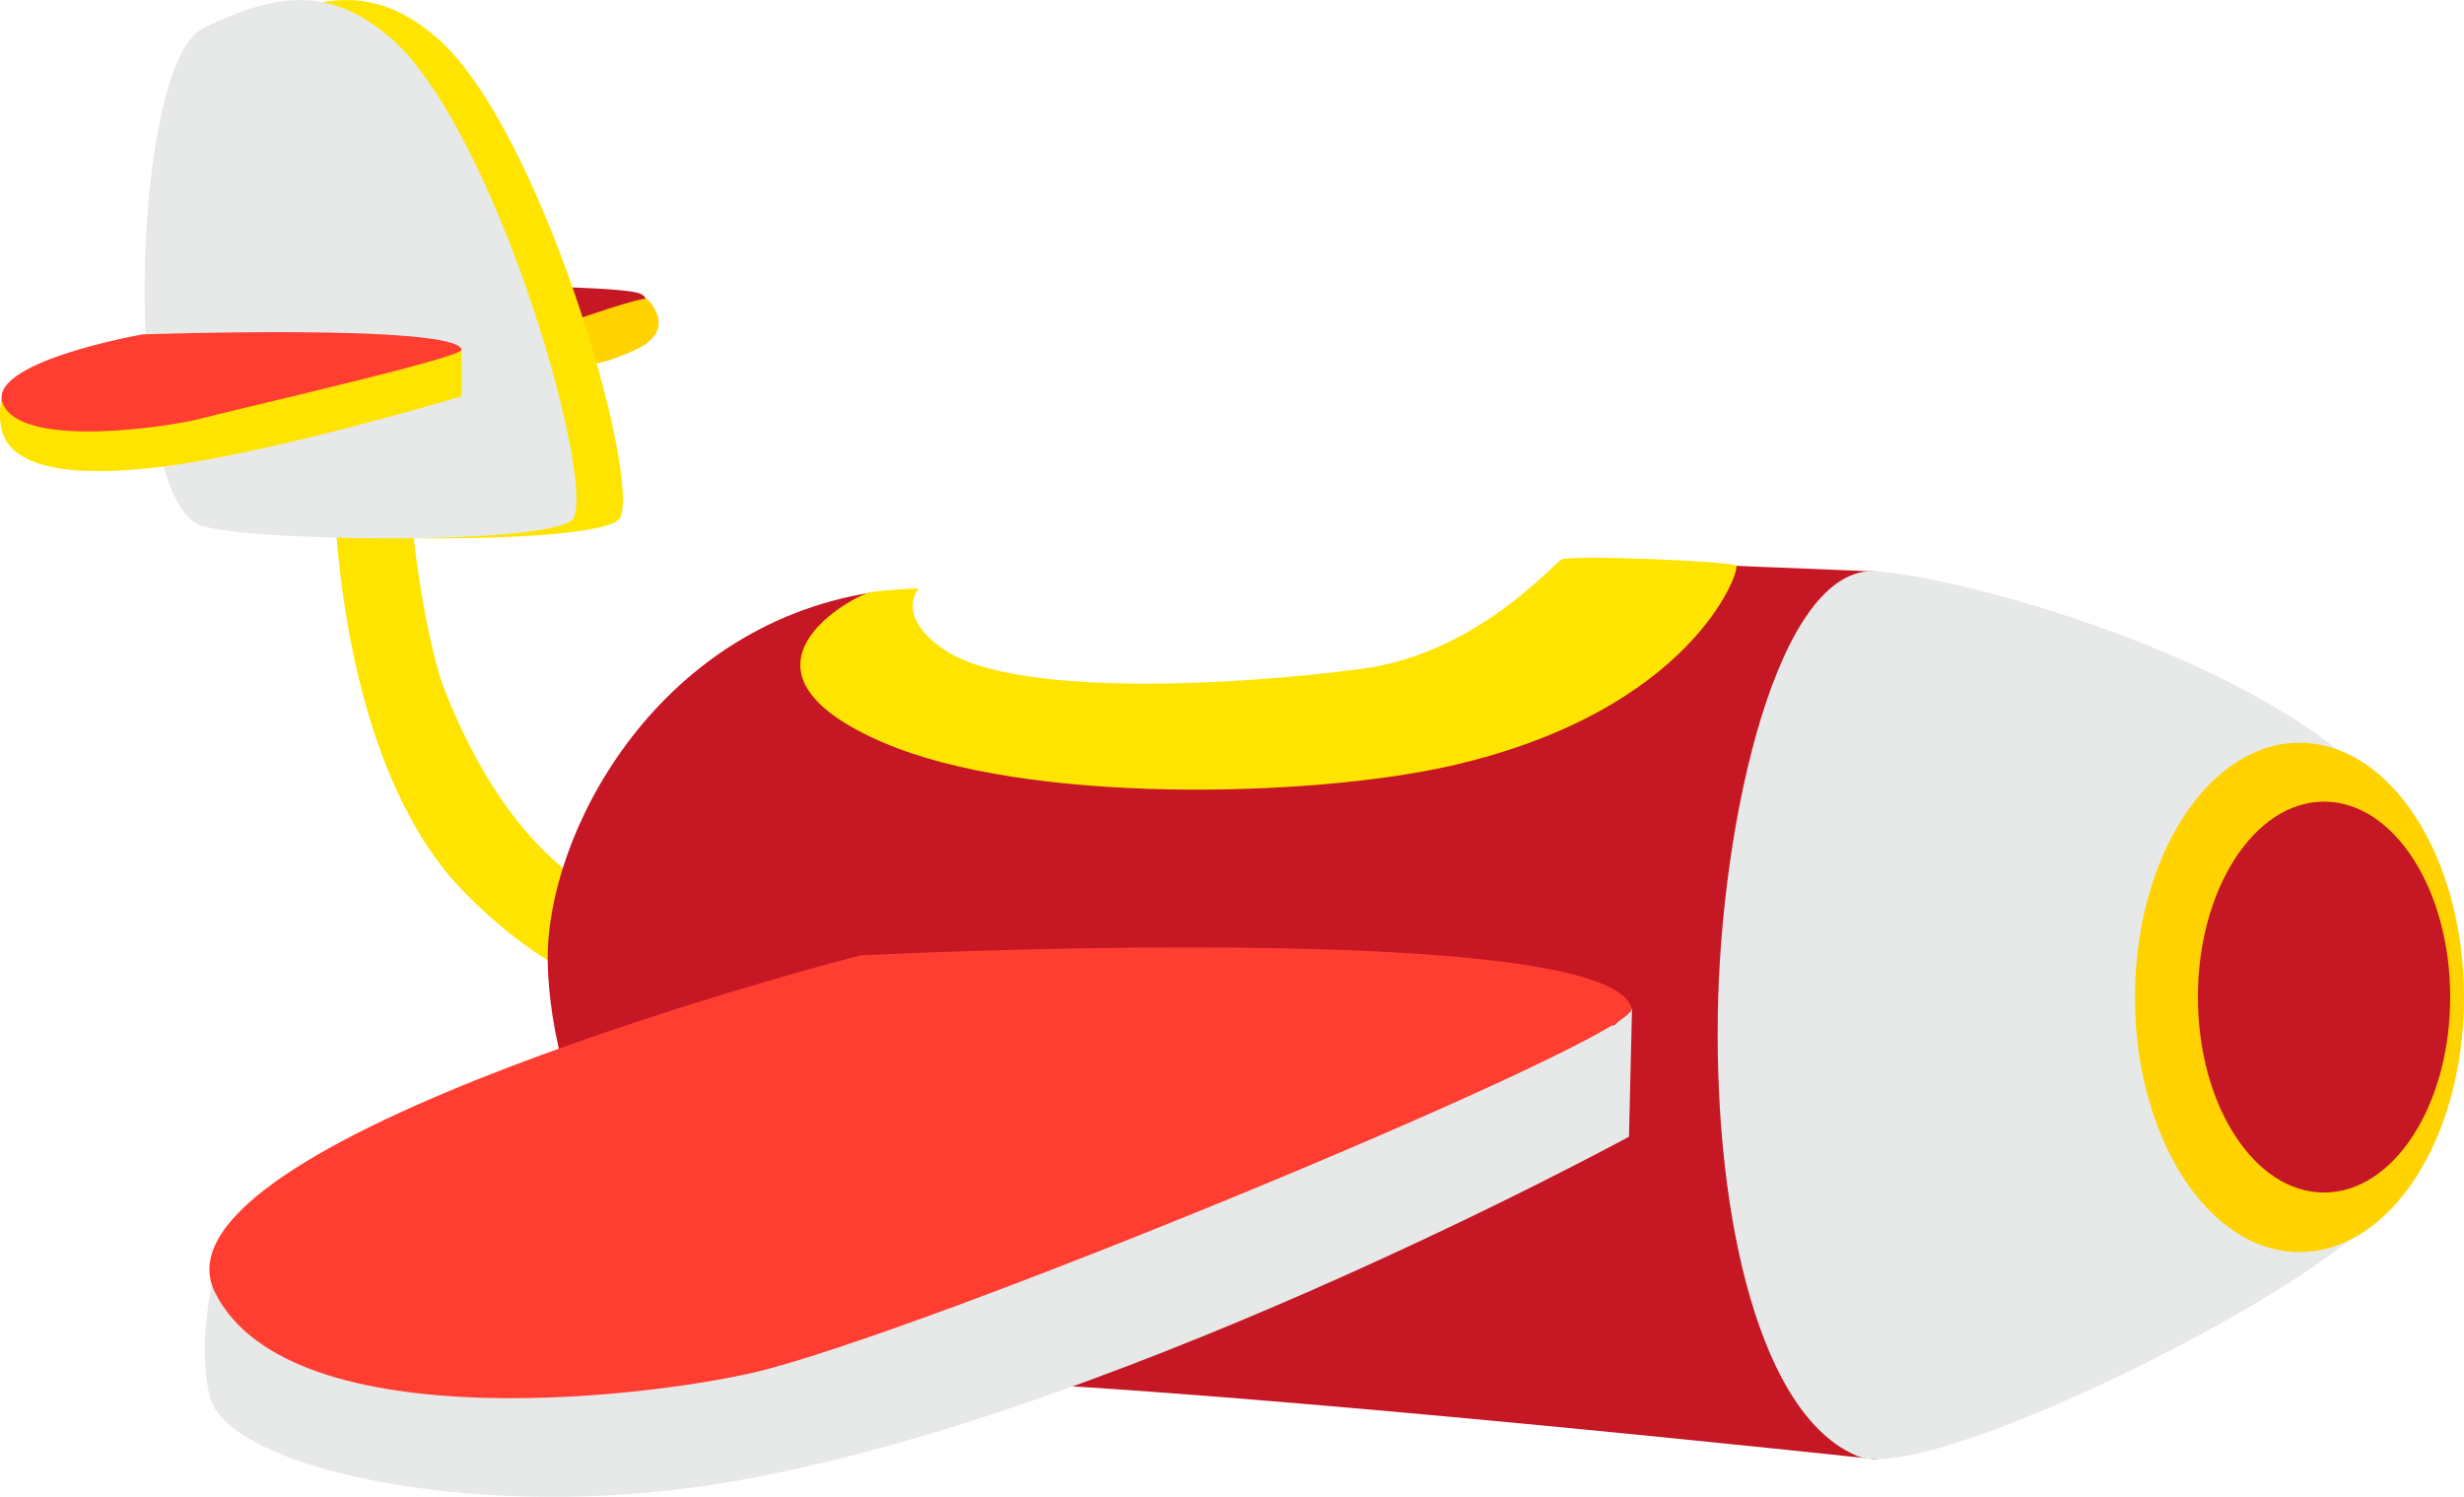 <?xml version="1.0" encoding="utf-8"?>
<!-- Generator: Adobe Illustrator 26.0.2, SVG Export Plug-In . SVG Version: 6.00 Build 0)  -->
<svg version="1.1" id="Layer_1" xmlns="http://www.w3.org/2000/svg" xmlns:xlink="http://www.w3.org/1999/xlink" x="0px" y="0px"
	 viewBox="0 0 732.4 444.9" style="enable-background:new 0 0 732.4 444.9;" xml:space="preserve">
<style type="text/css">
	.st0{fill:#FFE400;}
	.st1{fill:#C61824;}
	.st2{fill:#E7E9E9;}
	.st3{fill:#FFD200;}
	.st4{fill:#FF3E31;}
</style>
<path class="st0" d="M98.3,53.1c0,0-1.3,47.4,1.1,96.7c2.1,41.8,12.9,89.3,38.5,115.3c43.3,44,77.1,32.2,77.1,32.2l2.2-24.4
	c0,0-52.3,14-84.7-66.9c-5.6-14.1-10.4-45.2-11.7-71.5c-1.9-39-0.6-78.2-0.6-78.2L98.3,53.1z"/>
<path class="st1" d="M164.6,85.3c0,0,22.1,0.4,25.7,2s-0.1,3.8-0.1,3.8l-21.1,4.2L164.6,85.3z"/>
<path class="st1" d="M468.6,166.3l77.1,3.1l12,0.5v263.9c0,0-187.5-20.3-272.2-23.4c-95.9-3.5-122.2-84.9-122.7-124.8
	c-0.5-36.9,31.4-98.9,95.8-109.4c8.2-1.3,6.1,24.3,21.3,30.4c70.5,28.2,153.8,4.9,168.6-4.9C466.8,189.3,468.6,166.3,468.6,166.3z"
	/>
<path class="st0" d="M258.5,176.1c-4.2,0.8-46.4,22.7,3.7,44.5c42.8,18.6,127.1,16.5,168.8,7.1c72-16.3,86.3-58.1,85.1-59.5
	c-1.2-1.4-49.2-3.3-51.9-1.9c-2.7,1.4-25.1,27.9-59.3,32.5c-38.9,5.2-103.8,8.4-124.3-5.7c-14.8-10.2-7.5-18.2-7.5-18.2
	S262.7,175.3,258.5,176.1z"/>
<path class="st2" d="M704.7,362.8c-22.4,24.1-131.7,78.4-152.4,70.1c-28.9-11.6-42.6-70-41.7-131.1c0.8-57.7,17.8-134,47.1-132
	s145,33.7,163.4,86.2C730.3,282.5,735.9,329.2,704.7,362.8z"/>
<ellipse class="st3" cx="683.5" cy="296.5" rx="48.9" ry="75.7"/>
<ellipse class="st1" cx="690.8" cy="296.4" rx="37.5" ry="58.1"/>
<path class="st2" d="M485.1,299.8l-0.9,38.1c0,0-160.7,87.6-276.1,104c-70.2,10-140.8-5.9-145.8-26.9s4.8-50.1,4.8-50.1l412.8-60.2"
	/>
<path class="st4" d="M255.7,284c0,0-214.3,55.1-191.8,100.2s134.1,30.8,164.2,22.8c59.7-16,259-99.1,256.9-107.2
	C478.2,272.6,255.7,284,255.7,284z"/>
<path class="st3" d="M170.3,95.3c0,0,21.2-7.4,22.1-6.4c1.4,1.4,8.5,9.5-3.4,15s-15,4.2-15,4.2L170.3,95.3z"/>
<path class="st0" d="M74.3,8.3c-21.8,10.6-24.2,136.3-1.8,147.5c10.5,5.3,108.1,6.7,111.9-2c5.9-13.7-24-116.4-54.7-142.7
	C111.8-4.2,96.1-2.2,74.3,8.3z"/>
<path class="st2" d="M60.5,8.3c-21.8,10.6-24.2,136.3-1.8,147.5c10.5,5.3,108.1,6.7,111.9-2c5.9-13.7-24-116.4-54.7-142.7
	C97.9-4.2,82.2-2.2,60.5,8.3z"/>
<path class="st0" d="M137.2,103.9v13.9c0,0-53,16-87.2,20.7c-20.8,2.8-46.6,3.2-49.6-11.1c-1.2-6,0.5-10.5,0.5-10.5l107.9-11.6"/>
<path class="st4" d="M42.4,99.4c0,0-48,8.4-41.3,21.2s49.4,6.2,58.3,3.9c17.7-4.5,78.4-18.3,77.8-20.6
	C135.2,96.2,42.4,99.4,42.4,99.4z"/>
<g id="Layer_1_00000040571052752151027210000002180881376079600301_">
</g>
</svg>

